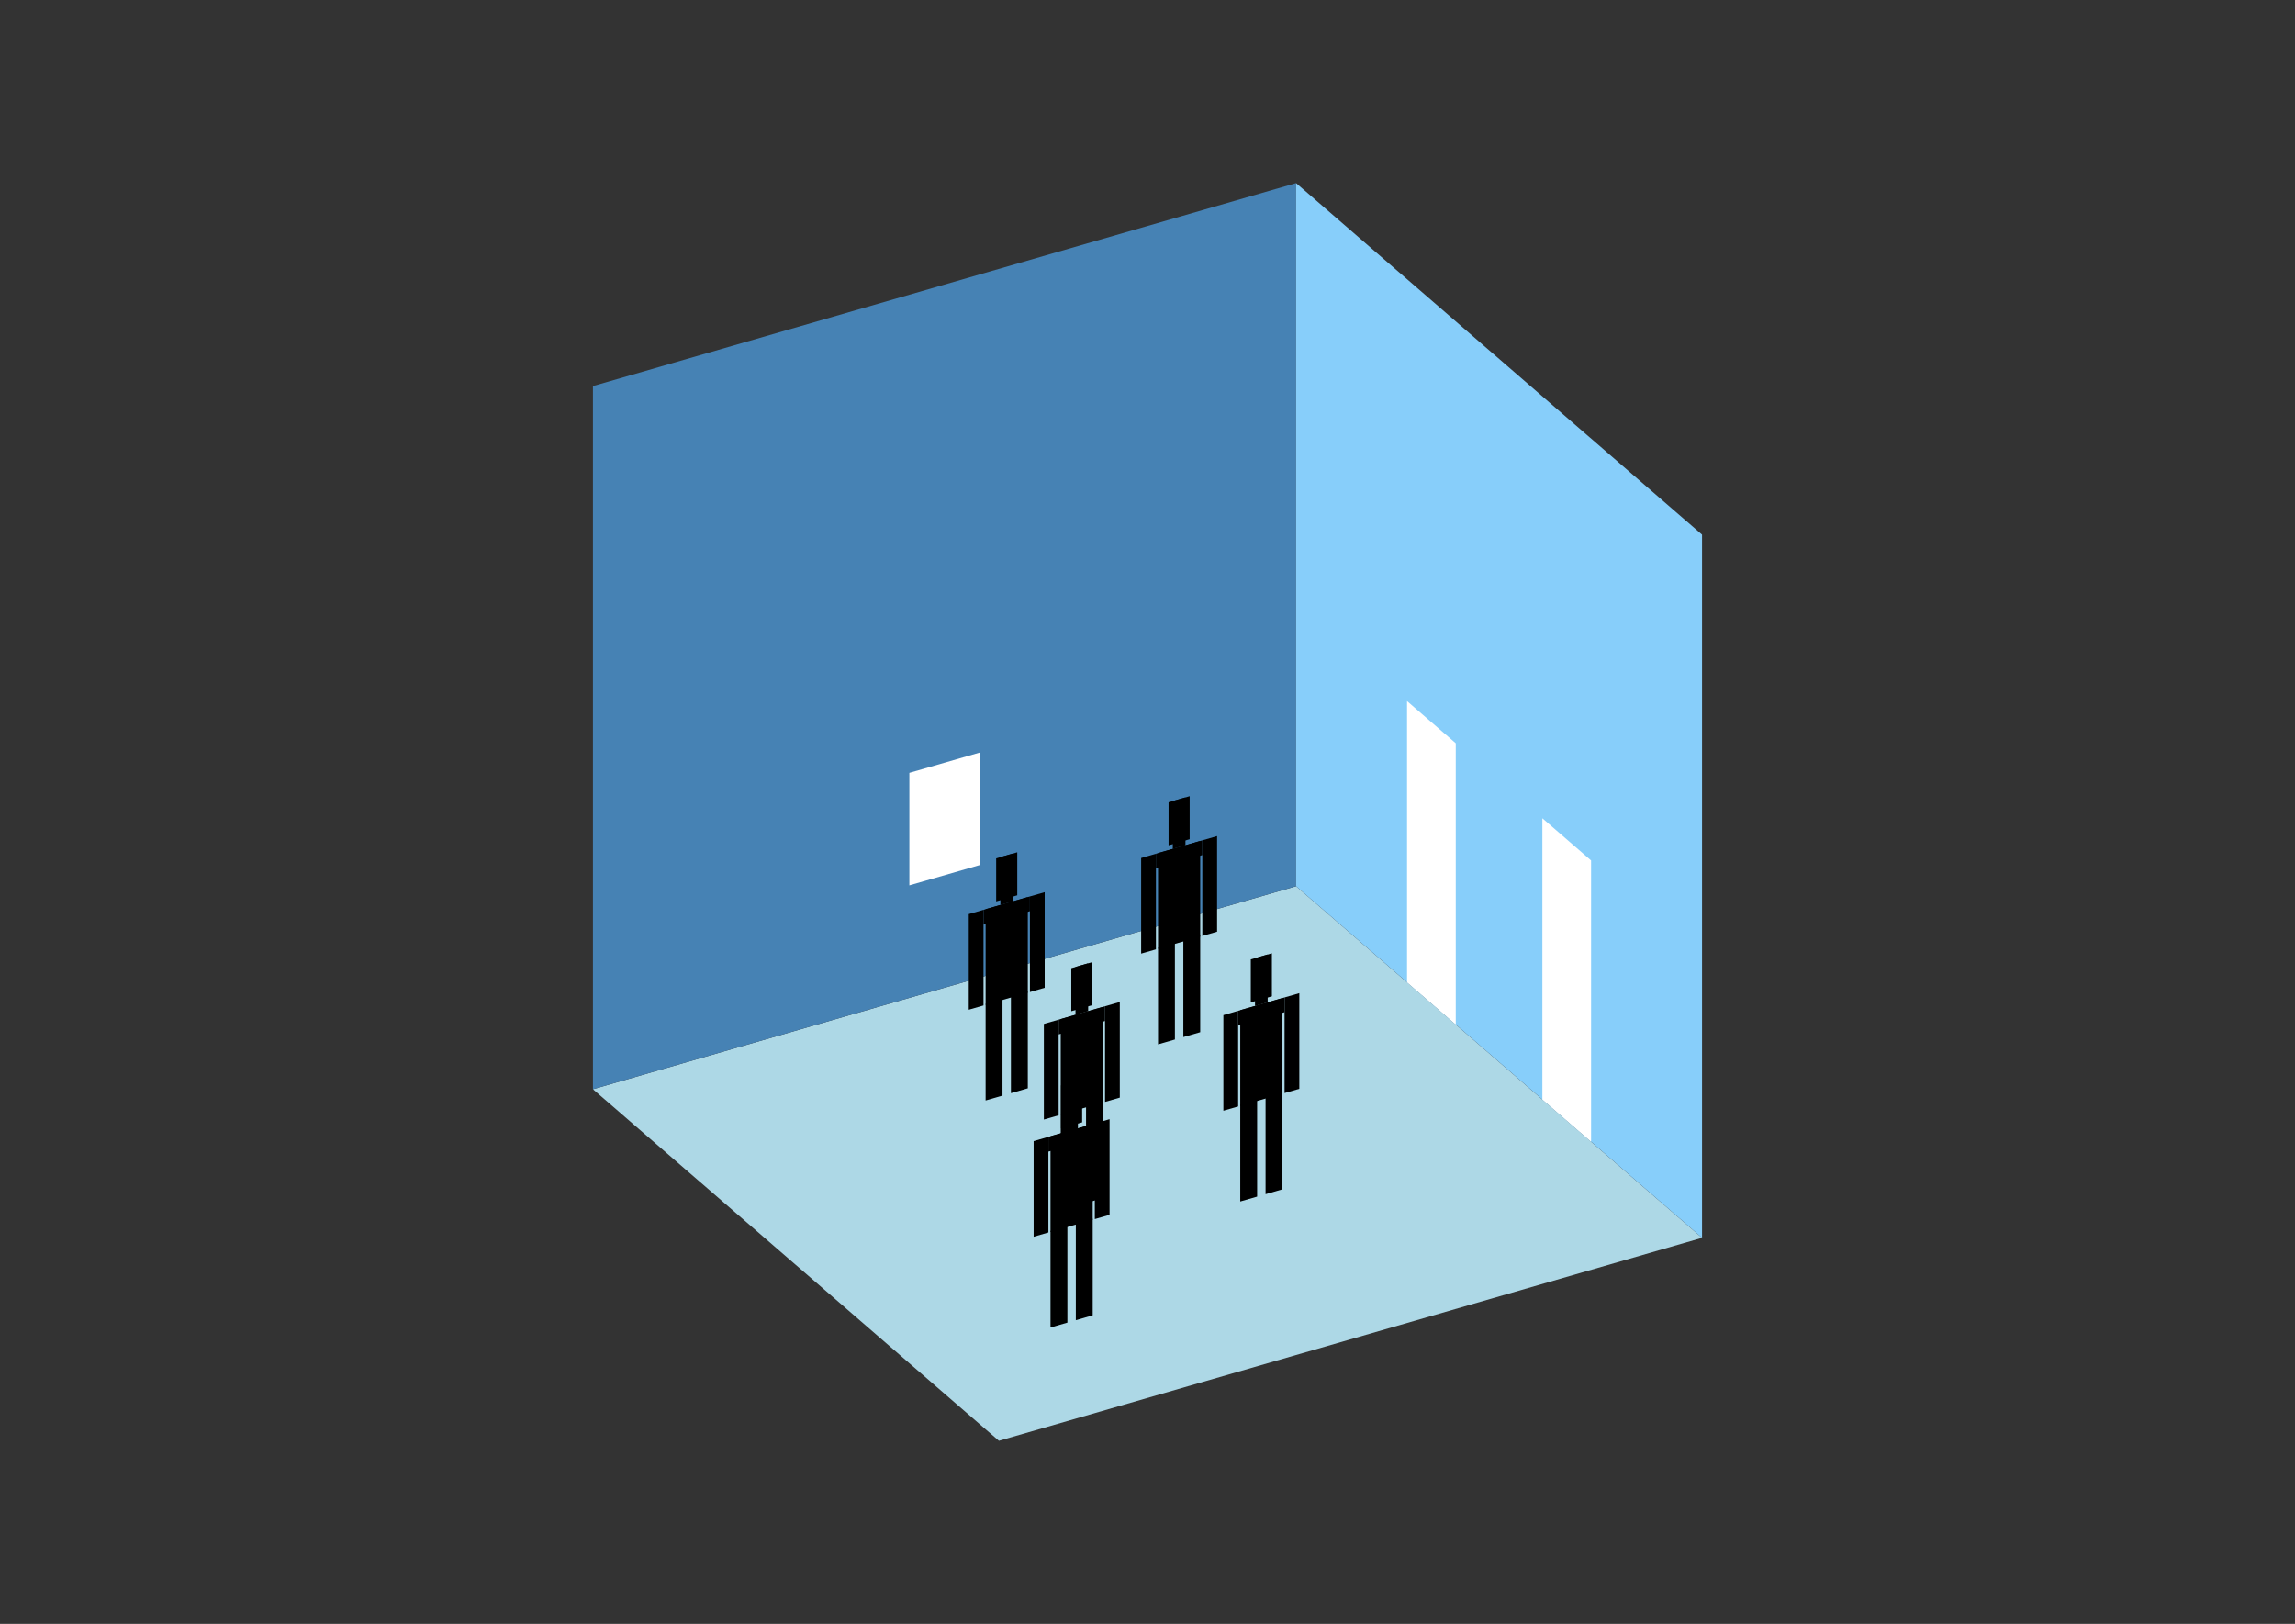 <?xml version="1.0" encoding="UTF-8"?>
<svg
  xmlns="http://www.w3.org/2000/svg"
  width="848"
  height="600"
  style="background-color:white"
>
  <rect width="100%" height="100%" fill="#333333" stroke="none"/>
  <polygon fill="lightblue" points="369.096,532.356 219.096,402.452 478.904,327.452 628.904,457.356" />
  <polygon fill="steelblue" points="219.096,402.452 219.096,142.644 478.904,67.644 478.904,327.452" />
  <polygon fill="lightskyblue" points="628.904,457.356 628.904,197.548 478.904,67.644 478.904,327.452" />
  <polygon fill="white" points="537.904,378.547 537.904,274.624 519.904,259.036 519.904,362.959" />
  <polygon fill="white" points="587.904,421.849 587.904,317.926 569.904,302.337 569.904,406.26" />
  <polygon fill="white" points="336.01,327.133 336.01,285.563 361.99,278.063 361.99,319.633" />
  <polygon fill="hsl(324.0,50.0%,70.716%)" points="427.892,385.886 427.892,350.198 434.127,348.398 434.127,384.086" />
  <polygon fill="hsl(324.0,50.0%,70.716%)" points="443.48,381.386 443.48,345.698 437.245,347.498 437.245,383.186" />
  <polygon fill="hsl(324.0,50.0%,70.716%)" points="421.656,352.352 421.656,317.018 427.112,315.443 427.112,350.777" />
  <polygon fill="hsl(324.0,50.0%,70.716%)" points="444.26,345.827 444.26,310.493 449.716,308.918 449.716,344.252" />
  <polygon fill="hsl(324.0,50.0%,70.716%)" points="427.112,320.899 427.112,315.443 444.26,310.493 444.26,315.949" />
  <polygon fill="hsl(324.0,50.0%,70.716%)" points="427.892,350.552 427.892,315.218 443.48,310.718 443.48,346.052" />
  <polygon fill="hsl(324.0,50.0%,70.716%)" points="431.789,312.326 431.789,296.426 439.583,294.176 439.583,310.076" />
  <polygon fill="hsl(324.0,50.0%,70.716%)" points="433.348,313.643 433.348,295.976 438.024,294.626 438.024,312.293" />
  <polygon fill="hsl(324.0,50.0%,70.042%)" points="364.186,406.612 364.186,370.925 370.422,369.125 370.422,404.812" />
  <polygon fill="hsl(324.0,50.0%,70.042%)" points="379.775,402.112 379.775,366.425 373.539,368.225 373.539,403.912" />
  <polygon fill="hsl(324.0,50.0%,70.042%)" points="357.951,373.078 357.951,337.744 363.407,336.169 363.407,371.503" />
  <polygon fill="hsl(324.0,50.0%,70.042%)" points="380.554,366.553 380.554,331.219 386.01,329.644 386.01,364.978" />
  <polygon fill="hsl(324.0,50.0%,70.042%)" points="363.407,341.625 363.407,336.169 380.554,331.219 380.554,336.675" />
  <polygon fill="hsl(324.0,50.0%,70.042%)" points="364.186,371.278 364.186,335.944 379.775,331.444 379.775,366.778" />
  <polygon fill="hsl(324.0,50.0%,70.042%)" points="368.083,333.053 368.083,317.152 375.877,314.902 375.877,330.803" />
  <polygon fill="hsl(324.0,50.0%,70.042%)" points="369.642,334.369 369.642,316.702 374.319,315.352 374.319,333.019" />
  <polygon fill="hsl(324.0,50.0%,56.014%)" points="391.942,447.193 391.942,411.506 398.177,409.706 398.177,445.393" />
  <polygon fill="hsl(324.0,50.0%,56.014%)" points="407.531,442.693 407.531,407.006 401.295,408.806 401.295,444.493" />
  <polygon fill="hsl(324.0,50.0%,56.014%)" points="385.707,413.659 385.707,378.325 391.163,376.75 391.163,412.084" />
  <polygon fill="hsl(324.0,50.0%,56.014%)" points="408.31,407.134 408.31,371.8 413.766,370.225 413.766,405.559" />
  <polygon fill="hsl(324.0,50.0%,56.014%)" points="391.163,382.206 391.163,376.75 408.31,371.8 408.31,377.256" />
  <polygon fill="hsl(324.0,50.0%,56.014%)" points="391.942,411.859 391.942,376.525 407.531,372.025 407.531,407.359" />
  <polygon fill="hsl(324.0,50.0%,56.014%)" points="395.839,373.633 395.839,357.733 403.633,355.483 403.633,371.383" />
  <polygon fill="hsl(324.0,50.0%,56.014%)" points="397.398,374.95 397.398,357.283 402.075,355.933 402.075,373.6" />
  <polygon fill="hsl(324.0,50.0%,51.427%)" points="458.275,443.934 458.275,408.247 464.511,406.447 464.511,442.134" />
  <polygon fill="hsl(324.0,50.0%,51.427%)" points="473.864,439.434 473.864,403.747 467.628,405.547 467.628,441.234" />
  <polygon fill="hsl(324.0,50.0%,51.427%)" points="452.04,410.4 452.04,375.066 457.496,373.491 457.496,408.825" />
  <polygon fill="hsl(324.0,50.0%,51.427%)" points="474.643,403.875 474.643,368.541 480.099,366.966 480.099,402.3" />
  <polygon fill="hsl(324.0,50.0%,51.427%)" points="457.496,378.947 457.496,373.491 474.643,368.541 474.643,373.997" />
  <polygon fill="hsl(324.0,50.0%,51.427%)" points="458.275,408.6 458.275,373.266 473.864,368.766 473.864,404.1" />
  <polygon fill="hsl(324.0,50.0%,51.427%)" points="462.172,370.375 462.172,354.474 469.967,352.224 469.967,368.125" />
  <polygon fill="hsl(324.0,50.0%,51.427%)" points="463.731,371.691 463.731,354.024 468.408,352.674 468.408,370.341" />
  <polygon fill="hsl(324.0,50.0%,43.829%)" points="388.163,490.493 388.163,454.806 394.399,453.006 394.399,488.693" />
  <polygon fill="hsl(324.0,50.0%,43.829%)" points="403.752,485.993 403.752,450.306 397.516,452.106 397.516,487.793" />
  <polygon fill="hsl(324.0,50.0%,43.829%)" points="381.928,456.959 381.928,421.625 387.384,420.05 387.384,455.384" />
  <polygon fill="hsl(324.0,50.0%,43.829%)" points="404.531,450.434 404.531,415.1 409.987,413.525 409.987,448.859" />
  <polygon fill="hsl(324.0,50.0%,43.829%)" points="387.384,425.506 387.384,420.05 404.531,415.1 404.531,420.556" />
  <polygon fill="hsl(324.0,50.0%,43.829%)" points="388.163,455.159 388.163,419.825 403.752,415.325 403.752,450.659" />
  <polygon fill="hsl(324.0,50.0%,43.829%)" points="392.06,416.934 392.06,401.033 399.854,398.783 399.854,414.684" />
  <polygon fill="hsl(324.0,50.0%,43.829%)" points="393.619,418.25 393.619,400.583 398.296,399.233 398.296,416.9" />
</svg>

